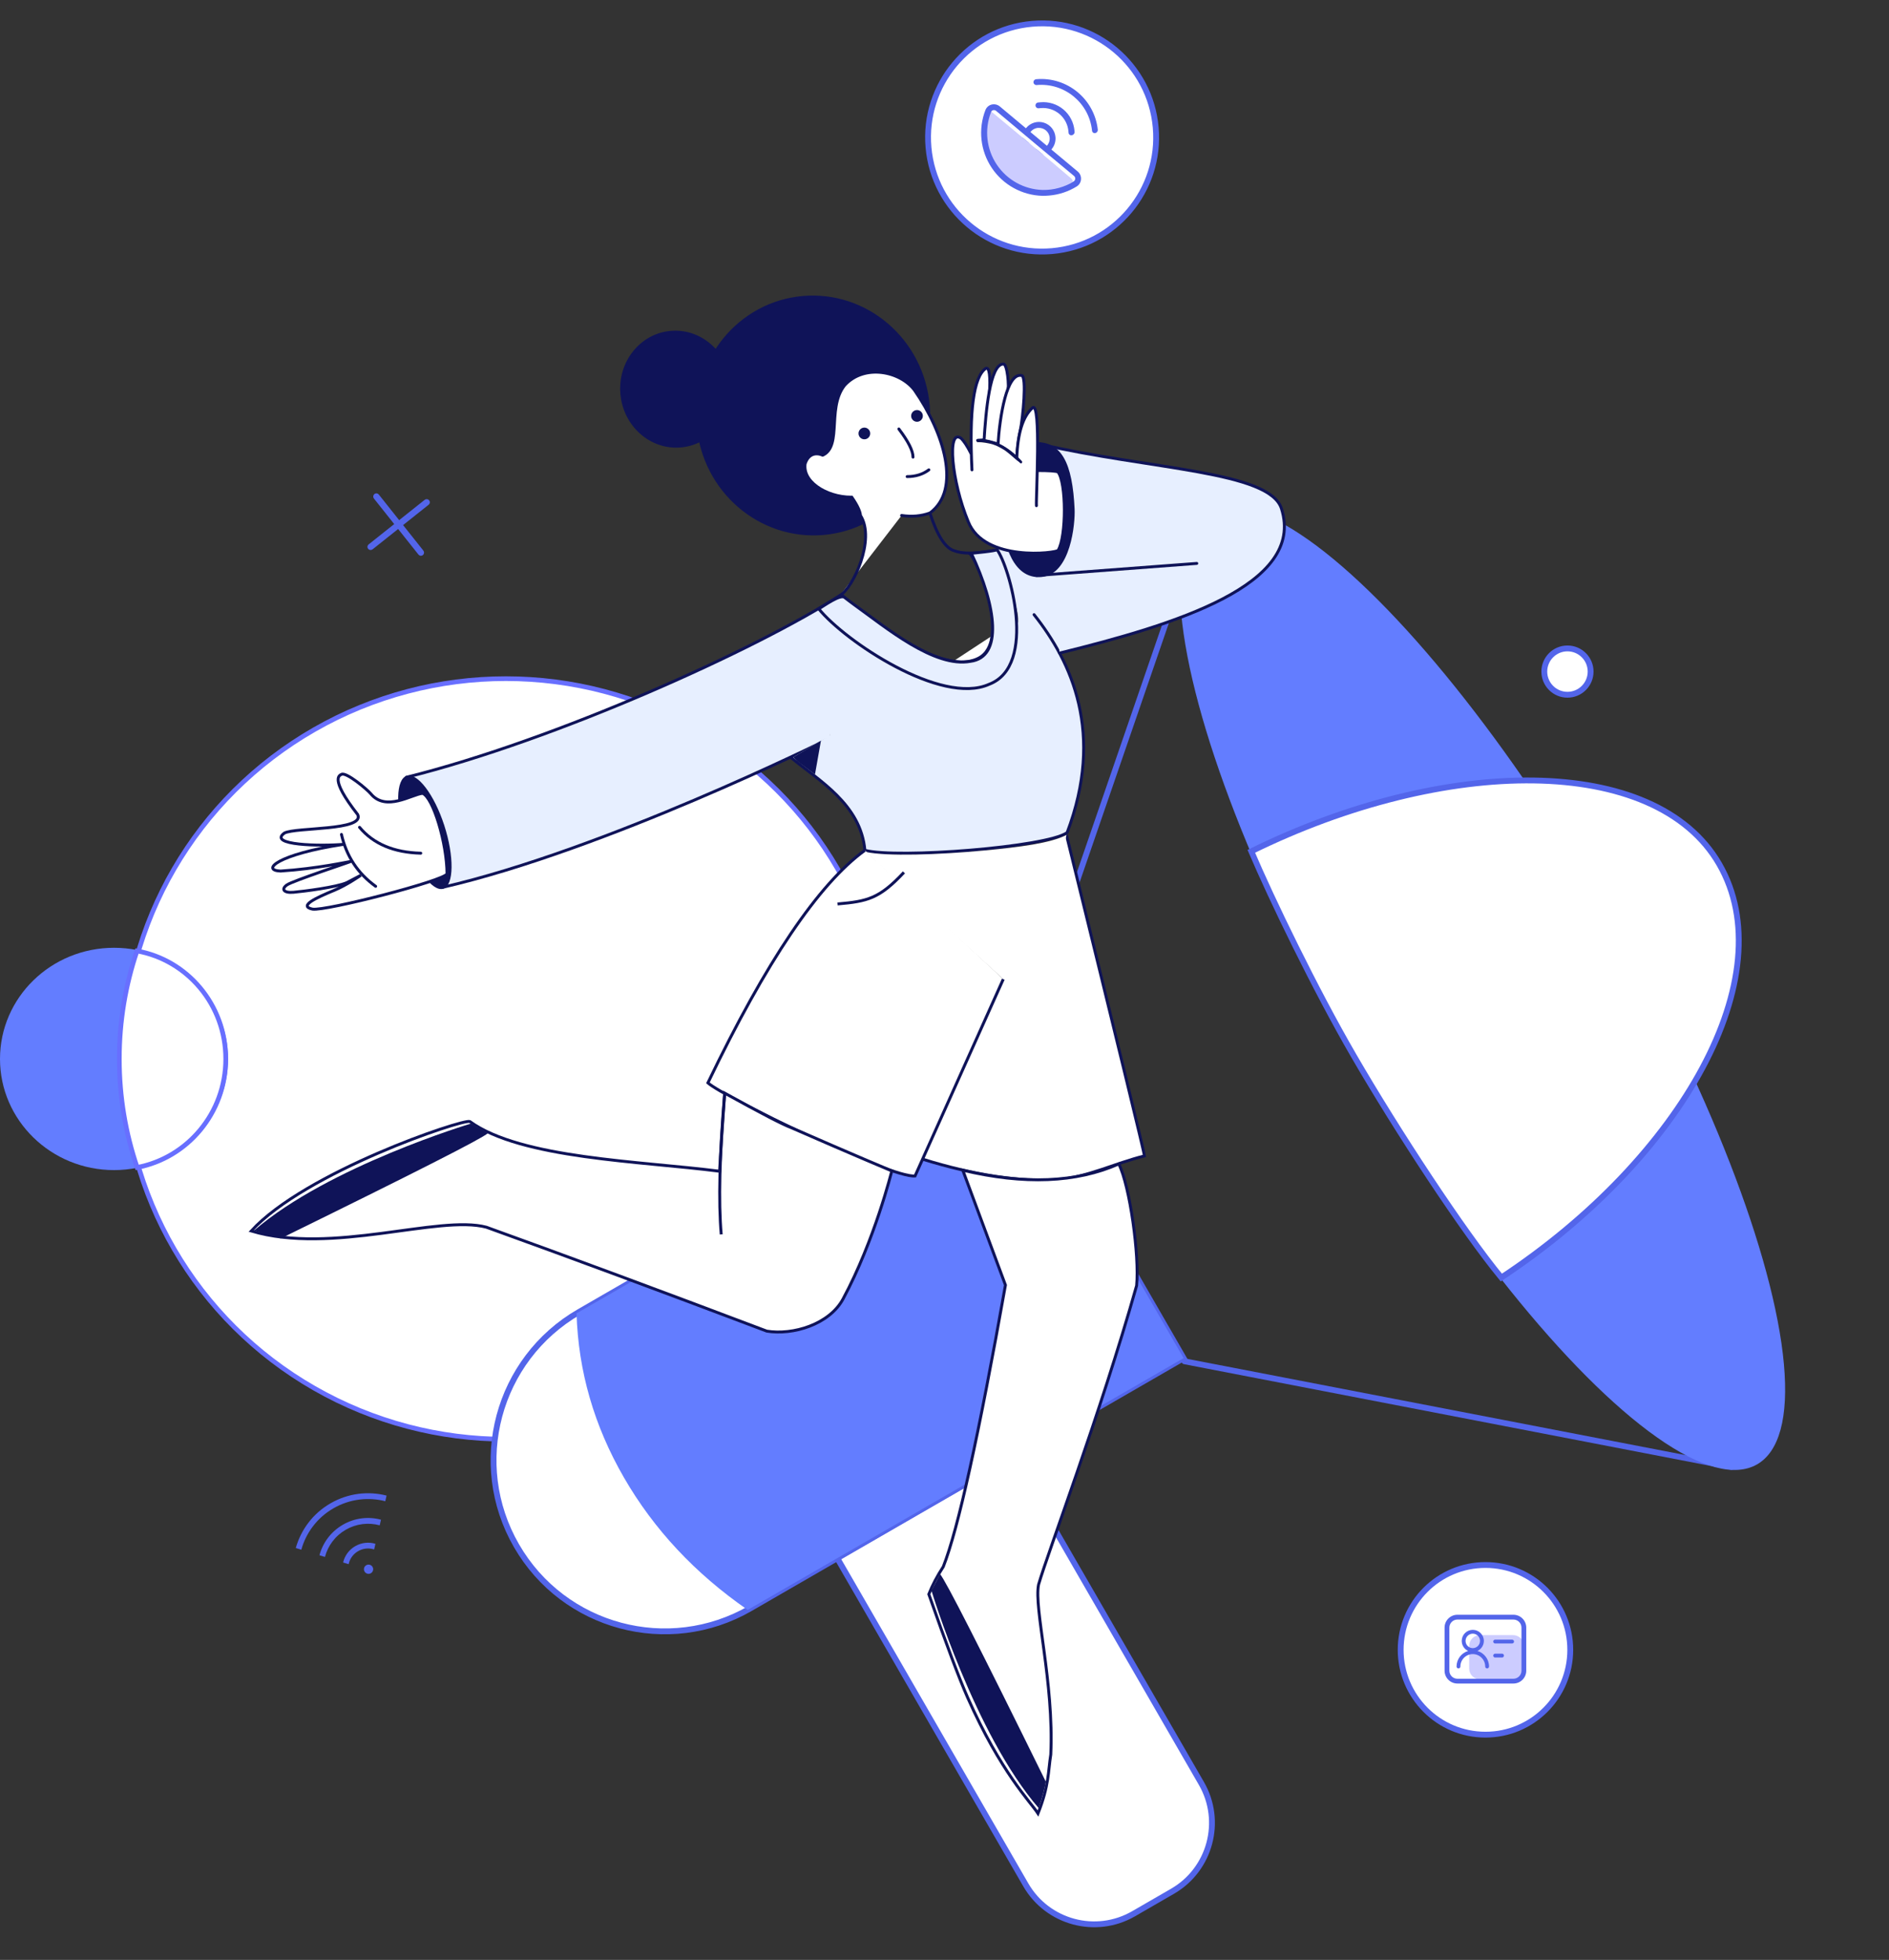 <?xml version="1.0" encoding="UTF-8"?>
<svg xmlns="http://www.w3.org/2000/svg" xmlns:xlink="http://www.w3.org/1999/xlink" width="323px" height="335px" viewBox="0 0 323 335" version="1.1">
  <rect x="0" y="0" width="323" height="335" fill="#333333" stroke="none"/>
  <title>插画</title>
  <g id="页面-1" stroke="none" stroke-width="1" fill="none" fill-rule="evenodd">
    <g id="登录失效" transform="translate(-522, -90)">
      <g id="插画" transform="translate(522, 90)">
        <g id="圆" transform="translate(0, 116)">
          <ellipse id="椭圆形备份" stroke="#686FFF" stroke-width="0.8" fill="#FFFFFF" cx="86.5" cy="65" rx="65.5" ry="65"></ellipse>
          <ellipse id="椭圆形" fill="#637DFF" cx="19.5" cy="65" rx="19.5" ry="19"></ellipse>
          <path d="M23.426,46.544 C27.724,47.316 31.495,49.599 34.203,52.831 C36.948,56.107 38.6,60.358 38.6,65 C38.6,69.635 36.953,73.88 34.219,77.166 C31.514,80.416 27.745,82.728 23.456,83.545 C21.475,77.734 20.4,71.494 20.4,65 C20.4,58.539 21.465,52.329 23.426,46.544 Z" id="形状结合" stroke="#686FFF" stroke-width="0.8" fill="#FFFFFF"></path>
        </g>
        <g id="喇叭" transform="translate(73, 75)">
          <circle id="椭圆形" stroke="#5365EA" fill="#FFFFFF" cx="195.02" cy="39.792" r="3.959"></circle>
          <line x1="129.528" y1="157.678" x2="223.06" y2="175.74" id="直线-10" stroke="#5365EA" stroke-linecap="round" stroke-linejoin="round"></line>
          <ellipse id="椭圆形" fill="#637DFF" transform="translate(180.498, 93.958) rotate(-30) translate(-180.498, -93.958) " cx="180.498" cy="93.958" rx="25.082" ry="93.918"></ellipse>
          <line x1="129.528" y1="22.235" x2="100.544" y2="106.399" id="直线-11" stroke="#5365EA" stroke-linecap="square"></line>
          <path d="M121.997,177.414 L121.997,241.914 C121.997,245.642 120.486,249.017 118.043,251.46 C115.6,253.903 112.225,255.414 108.497,255.414 L108.497,255.414 L100.825,255.414 C97.097,255.414 93.722,253.903 91.279,251.46 C88.836,249.017 87.325,245.642 87.325,241.914 L87.325,241.914 L87.325,177.414 L121.997,177.414 Z" id="矩形" stroke="#5365EA" fill="#FFFFFF" transform="translate(104.661, 216.414) rotate(-30) translate(-104.661, -216.414) "></path>
          <path d="M35.772,103.093 L94.296,103.093 L94.296,188.651 C94.296,204.812 81.195,217.913 65.034,217.913 C48.873,217.913 35.772,204.812 35.772,188.651 L35.772,103.093 L35.772,103.093 Z" id="矩形" stroke="#5365EA" fill="#FFFFFF" transform="translate(65.034, 160.503) rotate(-300) translate(-65.034, -160.503) "></path>
          <path d="M45.184,108.528 L103.709,108.528 L103.709,194.598 C93.824,199.273 83.77,201.61 73.548,201.61 C63.326,201.61 53.871,199.273 45.184,194.598 L45.184,108.528 Z" id="矩形" fill="#637DFF" transform="translate(74.447, 155.069) rotate(-300) translate(-74.447, -155.069) "></path>
          <path d="M232.849,122.966 C230.608,85.83 212.315,55.366 190.281,55.366 C168.401,55.366 150.822,86.804 148.376,123.564 C157.101,124.626 174.158,125.891 187.401,125.865 C202.295,125.835 222.722,124.66 232.849,122.966 Z" id="路径" stroke="#5365EA" fill="#FFFFFF" transform="translate(190.612, 90.616) rotate(-300) translate(-190.612, -90.616) "></path>
        </g>
        <g id="人" transform="translate(132.5, 161) rotate(-5) translate(-132.5, -161) translate(39, 8)">
          <g id="头" transform="translate(74.888, 42.796)" fill="#0F1358">
            <ellipse id="椭圆形" cx="32.974" cy="21.135" rx="20" ry="20.5"></ellipse>
            <ellipse id="椭圆形备份-2" cx="9.956" cy="14.604" rx="9.5" ry="10"></ellipse>
          </g>
          <path d="M109.735,94.979 C94.904,102.814 59.281,115.359 33.168,119.474 C36.499,121.479 38.423,133.374 37.752,138.743 C65.888,134.796 104.671,119.623 105.934,119.127" id="左胳膊" stroke="#0F1358" stroke-width="0.5" fill="#E7EFFF" stroke-linecap="round" stroke-linejoin="round"></path>
          <path d="M121.433,82.272 C123.154,82.682 124.775,82.683 126.298,82.273 C132.017,78.775 129.929,68.889 125.49,61.121 C123.331,57.675 117.353,55.879 113.675,59.252 C110.011,63.103 112.771,70.757 107.888,71.028 C112.251,76.379 114.432,79.922 114.432,81.657 C116.684,86 112.073,93.899 109.735,94.979" id="脸" stroke="#0F1358" stroke-width="0.5" fill="#FFFFFF" stroke-linecap="round" stroke-linejoin="round"></path>
          <path d="M35.531,139.26 C37.464,139.26 39.03,134.519 39.03,128.997 C39.03,123.474 37.463,118.973 35.53,118.973 C33.597,118.973 32.03,123.474 32.03,128.997 C32.03,134.519 33.598,139.26 35.531,139.26 Z" id="椭圆形" fill="#0F1358" transform="translate(35.53, 129.117) rotate(-13) translate(-35.53, -129.117) "></path>
          <polygon id="路径-5" fill="#E7EFFF" points="106.003 119.128 126.489 109.561 110.516 95.397 105.936 96.943"></polygon>
          <g id="左手" transform="translate(9, 117)" stroke="#0F1358" stroke-width="0.5">
            <path d="M26.709,5.447 C24.865,5.447 20.145,8.101 17.851,4.721 C17.257,3.896 14.076,0.712 13.196,1 C12.966,1.134 10.886,1.267 15.335,8.101 C16.361,10.981 4.615,9.311 2.571,10.152 C-0.497,11.981 8.511,12.953 12.49,12.953 C1.021,13.672 -1.987,16.152 1.34,16.565 C7.538,16.715 13.141,15.976 13.425,15.976 C13.709,15.976 3.306,18.401 2.227,19.022 C1.149,19.642 1.54,20.373 3.24,20.373 C4.94,20.373 10.732,20.149 12.49,19.515 C12.49,19.515 14.963,18.481 14.963,18.481 C14.963,18.481 12.394,19.961 10.21,20.644 C7.047,21.634 3.809,22.788 6.219,23.524 C8.438,24.085 29.17,20.644 29.665,19.515 C30.094,14.288 28.446,6.345 26.709,5.447 Z" id="路径-23" fill="#FFFFFF"></path>
            <path d="M15.455,10.293 C17.567,13.321 20.915,15.095 25.498,15.614" id="路径-24" stroke-linecap="round" stroke-linejoin="round"></path>
            <path d="M12.272,11.239 C12.783,15.007 14.466,18.121 17.321,20.582" id="路径-25" stroke-linecap="round" stroke-linejoin="round"></path>
          </g>
          <path d="M109.372,71.521 C108.587,70.713 106.88,70.098 106.01,72.104 C105.288,75.276 109.836,78.187 113.886,78.187 C112.031,74.125 109.919,72.423 109.372,71.521 Z" id="耳朵" fill="#FFFFFF"></path>
          <circle id="椭圆形" stroke="#5365EA" fill="#FFFFFF" cx="151" cy="20" r="19.5"></circle>
          <g id="编组" transform="translate(136.643, 9.996)">
            <path d="M13.826,12.967 C12.678,12.975 11.639,12.29 11.195,11.232 C10.75,10.175 10.987,8.953 11.796,8.139 C12.604,7.324 13.824,7.078 14.885,7.515 C15.946,7.953 16.639,8.987 16.639,10.134 C16.639,11.691 15.383,12.956 13.826,12.967 L13.826,12.967 Z M13.826,8.309 C13.081,8.301 12.405,8.744 12.115,9.43 C11.825,10.117 11.979,10.91 12.505,11.439 C13.03,11.967 13.823,12.125 14.511,11.839 C15.199,11.553 15.645,10.88 15.641,10.134 C15.636,9.134 14.826,8.325 13.826,8.319 L13.826,8.309 Z" id="形状" fill="#5365EA" fill-rule="nonzero"></path>
            <path d="M20.08,17.187 C17.088,14.194 9.846,7.052 6.285,3.461 C6.076,3.78 5.876,4.11 5.696,4.459 C9.267,7.98 15.332,13.965 18.245,16.957 C19.362,18.074 18.973,17.955 18.245,18.344 C16.679,19.059 14.979,19.433 13.257,19.441 L13.617,19.441 C15.831,19.679 18.063,19.185 19.971,18.035 C20.109,17.946 20.202,17.8 20.223,17.636 C20.244,17.473 20.192,17.308 20.08,17.187 Z" id="路径" fill="#FFFFFF" fill-rule="nonzero"></path>
            <path d="M18.245,16.957 C15.332,13.965 9.267,7.98 5.696,4.449 C4.13,7.391 4.092,10.911 5.594,13.887 C7.095,16.863 9.95,18.923 13.247,19.411 C14.969,19.403 16.669,19.029 18.235,18.314 C18.973,17.955 19.362,18.025 18.245,16.957 Z" id="路径" fill="#CCCCFF" fill-rule="nonzero"></path>
            <path d="M14.714,20 C14.327,20.003 13.941,19.986 13.557,19.95 C10.074,19.557 7.001,17.493 5.32,14.418 C3.638,11.343 3.559,7.643 5.108,4.499 C5.326,4.048 5.75,3.731 6.245,3.651 C6.749,3.572 7.261,3.739 7.622,4.1 C11.183,7.671 16.978,13.396 19.911,16.329 C20.276,16.687 20.444,17.201 20.36,17.705 C20.289,18.198 19.984,18.625 19.542,18.853 C18.045,19.61 16.391,20.003 14.714,20 L14.714,20 Z M6.504,4.628 L6.405,4.628 C6.217,4.669 6.065,4.805 6.006,4.987 C4.624,7.834 4.707,11.174 6.229,13.949 C7.751,16.723 10.523,18.588 13.666,18.952 C15.53,19.153 17.412,18.806 19.083,17.955 C19.242,17.874 19.353,17.722 19.382,17.546 C19.416,17.355 19.352,17.161 19.212,17.027 C16.22,14.095 10.474,8.359 6.913,4.788 C6.804,4.682 6.657,4.625 6.504,4.628 L6.504,4.628 Z M23.1,9.925 C23.007,9.833 22.957,9.706 22.963,9.576 C22.876,4.805 18.977,0.986 14.205,0.998 C13.93,0.998 13.706,0.774 13.706,0.499 C13.706,0.366 13.759,0.24 13.852,0.146 C13.946,0.053 14.073,-2.97602392e-05 14.205,-2.97602392e-05 C19.516,-0.012 23.857,4.236 23.96,9.546 C23.941,9.819 23.724,10.035 23.452,10.055 C23.321,10.063 23.194,10.016 23.1,9.925 Z" id="形状" fill="#5365EA" fill-rule="nonzero"></path>
            <path d="M19.402,10.065 C19.273,10.068 19.149,10.017 19.06,9.924 C18.971,9.831 18.925,9.704 18.933,9.576 C18.928,9.526 18.928,9.476 18.933,9.426 C18.954,8.26 18.507,7.134 17.692,6.299 C16.876,5.465 15.761,4.993 14.594,4.987 L14.245,4.987 C14.067,5.002 13.894,4.92 13.793,4.773 C13.692,4.625 13.676,4.435 13.753,4.274 C13.83,4.112 13.987,4.004 14.165,3.99 L14.285,3.99 C14.388,3.98 14.491,3.98 14.594,3.99 C16.019,3.982 17.388,4.543 18.398,5.549 C19.407,6.555 19.973,7.922 19.971,9.346 C19.976,9.42 19.976,9.493 19.971,9.566 C19.944,9.857 19.694,10.076 19.402,10.065 L19.402,10.065 Z" id="路径" fill="#5365EA" fill-rule="nonzero"></path>
            <path d="M10.245,97.836 L12.068,80.23 L0.068,79.343 C2.689,86.991 3.615,91.426 2.845,92.648 C2.076,93.871 4.542,95.6 10.245,97.836 Z" id="路径-6" fill="#E7EFFF"></path>
          </g>
          <path d="M99.104,121.955 C103.332,126.124 110.192,130.824 110.192,138.743 C115.591,140.674 141.22,140.93 144.905,138.743 C152.788,122.39 148.21,109.729 142.52,101.136" id="路径" stroke="#0F1358" stroke-width="0.5" fill="#E7EFFF" stroke-linecap="round" stroke-linejoin="round"></path>
          <polygon id="路径-31" fill="#FFFFFF" points="128.104 107.847 135.104 104.082 135.104 109.082"></polygon>
          <path d="M126.298,82.273 C127.205,86.236 128.403,88.502 129.892,89.071 C132.268,90.208 136.318,89.577 137.394,89.577" id="路径-3" stroke="#0F1358" stroke-width="0.5"></path>
          <path d="M110.192,95.059 C110.192,95.059 124.888,110.931 132.466,107.702 C138.193,105.261 133.808,91.154 132.466,89.752" id="路径" stroke="#0F1358" stroke-width="0.5" stroke-linecap="round" stroke-linejoin="round"></path>
          <path d="M105.936,96.943 C109.913,102.831 125.346,115.263 133.808,112.329 C142.48,109.897 139.019,92.439 137.167,89.502 C137.201,89.732 132.744,89.752 132.744,89.752 C136.28,99.257 136.58,107.9 131,108.135 C124.758,108.755 117.16,101.171 112.013,96.743 C111.938,96.679 110.573,95.466 110.516,95.397 C109.913,94.667 106.75,96.557 105.936,96.943 Z" id="路径-14" stroke="#0F1358" stroke-width="0.5" fill="#E7EFFF" stroke-linecap="round" stroke-linejoin="round"></path>
          <path d="M146.303,108.058 C166.478,104.923 189.185,100.087 186.248,86.796 C184.802,80.158 164.431,78.187 145.9,72.141" id="路径-21" stroke="#0F1358" stroke-width="0.5" fill="#E7EFFF" stroke-linecap="round" stroke-linejoin="round"></path>
          <line x1="143.5" y1="94.5" x2="171" y2="94.836" id="路径-22" stroke="#0F1358" stroke-width="0.5" stroke-linecap="round"></line>
          <path d="M144.348,94.836 C149.399,94.836 150.907,86.121 151,83.767 C151.301,76.109 149.97,71.515 144.348,71.769 C138.726,72.024 138.747,78.187 138.348,83.767 C138.394,91 140.5,94.836 144.348,94.836 Z" id="椭圆形" fill="#0F1358"></path>
          <g id="右手" transform="translate(131, 58)">
            <path d="M14.224,18.644 C16.27,18.828 17.436,19.011 17.72,19.193 C19,21.076 18.208,30.333 16.586,32.535 C16.251,33 3.821,33.466 1.699,26.329 C-0.566,19.193 -0.566,10.074 1.699,12.003 C2.162,12.522 2.651,13.425 3.165,14.713" id="路径-15" stroke="#0F1358" stroke-width="0.5" fill="#FFFFFF" stroke-linecap="round" stroke-linejoin="round"></path>
            <path d="M3.1,17.555 C3.495,7.443 4.775,1.757 6.942,0.496 C7.604,0.227 7.68,1.788 7.167,5.179 L5.649,12.632 L4.526,12.632" id="路径-16" stroke="#0F1358" stroke-width="0.5" fill="#FFFFFF" stroke-linecap="round" stroke-linejoin="round"></path>
            <path d="M5.592,12.783 C6.321,7.879 7.729,-0.228 10.029,0.004 C10.709,0.004 10.709,3.911 10.369,4.84 C10.029,5.77 8.11,13.153 8.023,13.505 C7.889,13.615 6.18,12.783 5.592,12.783 Z" id="路径-17" stroke="#0F1358" stroke-width="0.5" fill="#FFFFFF" stroke-linecap="round" stroke-linejoin="round"></path>
            <path d="M7.904,13.691 C8.609,8.934 10.471,1.417 12.983,2.235 C13.832,2.521 12.583,9.373 11.898,11.642 C11.441,13.155 11.112,14.683 10.911,16.226 C9.637,14.897 8.635,14.052 7.904,13.691 Z" id="路径-18" stroke="#0F1358" stroke-width="0.5" fill="#FFFFFF" stroke-linecap="round" stroke-linejoin="round"></path>
            <path d="M10.911,16.226 C11.427,11.992 12.569,9.216 14.336,7.898 C15.963,6.705 13.549,23.447 13.549,24.615" id="路径-19" stroke="#0F1358" stroke-width="0.5" fill="#FFFFFF" stroke-linecap="round" stroke-linejoin="round"></path>
            <path d="M4.526,12.632 C7.175,12.884 9.506,14.323 11.52,16.95" id="路径-20" stroke="#0F1358" stroke-width="0.5" stroke-linecap="round" stroke-linejoin="round"></path>
            <path d="M4.086,13.038 C4.275,12.874 4.845,12.911 5.797,13.148 C6.736,13.377 7.478,13.68 8.023,14.058 C8.275,14.222 8.695,14.483 9.059,14.791 C9.553,15.209 10.043,15.742 10.792,16.5 C11.274,16.988 12.171,17.848 13.483,19.08 L12.905,26.376 L3.751,23.606 C3.416,19.413 3.528,15.891 4.086,13.038 Z" id="路径-2" fill="#FFFFFF"></path>
          </g>
          <path d="M144.756,139.129 C150.43,175.727 153.267,194.331 153.267,194.943 C148.157,195.75 143.274,197.699 138.18,197.699 C131.53,197.508 123.952,195.677 115.447,192.205" id="路径-27" stroke="#0F1358" stroke-width="0.5" fill="#FFFFFF"></path>
          <path d="M110.192,138.743 C101.785,143.793 91.717,156.212 79.989,176 C82.489,178.672 109.614,194.943 113.886,194.943 C113.886,194.943 119.873,184.21 131.846,162.746" id="路径-26" stroke="#0F1358" stroke-width="0.5" fill="#FFFFFF"></path>
          <path d="M122.106,194.673 L127.66,214.87 C120.873,240.083 115.945,255.757 112.876,261.892 C111.723,263.361 110.765,264.852 110,266.364 C112.254,275.195 113.943,281.248 115.068,284.523 C119.631,297.814 124.217,303.223 125.334,305.328 C127.66,300.648 127.66,298.401 128.387,295.48 C130.024,283.275 127.66,270.331 128.837,266.364 C130.928,260.949 141.776,238.546 149.996,216.91 C150.924,211.862 150.337,199.899 148.774,195.924 C141.244,198.498 132.354,198.081 122.106,194.673 Z" id="路径-30" stroke="#0F1358" stroke-width="0.5" fill="#FFFFFF"></path>
          <path d="M102.577,292.082 C126.153,282.936 138.453,277.964 139.476,277.167 C137.994,276.22 136.784,275.46 136.784,275.46 C136.784,275.46 111.79,280.652 98.168,290.48 C100.138,291.326 101.607,291.86 102.577,292.082 Z" id="路径-28" fill="#0F1358" transform="translate(118.822, 283.771) rotate(-90) translate(-118.822, -283.771) "></path>
          <path d="M110.404,139.056 C115.011,144.369 122.158,152.266 131.846,162.746 C139.142,151.774 143.445,143.901 144.756,139.129 C141.935,140.314 136.473,140.508 130.649,140.551 C122.549,140.612 113.751,140.101 110.404,139.056 Z" id="路径-7" fill="#FFFFFF"></path>
          <path d="M105.319,148.645 C110.303,147.586 112.295,146.902 115.93,141.903" id="路径" stroke="#0F1358" stroke-width="0.5" transform="translate(110.625, 145.274) rotate(12) translate(-110.625, -145.274) "></path>
          <path d="M110,193.732 C110,193.732 106.046,205.293 99.795,214.805 C97.075,218.944 90.71,220.271 86.32,219.151 C68.985,210.804 53.579,203.512 40.101,197.275 C32.165,194.417 13.362,199.727 0,194.417 C10.044,185.183 37.601,178.497 38.851,179.03 C47.05,186.146 67.384,188.318 80.659,191.223 C81.106,188.088 81.783,183.68 82.693,178 C88.538,181.935 92.139,184.221 93.494,184.858 C103.411,190.276 110,193.732 110,193.732 Z" id="路径" stroke="#0F1358" stroke-width="0.5" fill="#FFFFFF"></path>
          <path d="M4.915,196.124 C28.446,187.041 40.724,182.1 41.747,181.302 C40.265,180.356 38.978,179.408 38.978,179.408 C38.978,179.408 14.113,184.543 0.492,194.371 C3.44,195.54 4.915,196.124 4.915,196.124 Z" id="路径-28" fill="#0F1358"></path>
          <path d="M82.693,178 C80.898,188.399 80,196.399 80,202" id="路径-29" stroke="#0F1358" stroke-width="0.5"></path>
          <polygon id="路径-4" fill="#0F1358" points="99.378 121.823 104.342 119.413 102.824 125.074 100.098 122.636"></polygon>
          <path d="M122.256,67.506 C123.682,69.771 124.345,71.438 124.246,72.506" id="路径-8" stroke="#0F1358" stroke-width="0.5" stroke-linecap="round" stroke-linejoin="round"></path>
          <path d="M124.43,73.438 C125.107,74.524 125.382,75.79 125.256,77.236" id="路径-8" stroke="#0F1358" stroke-width="0.5" stroke-linecap="round" stroke-linejoin="round" transform="translate(124.857, 75.337) rotate(-270) translate(-124.857, -75.337) "></path>
          <circle id="椭圆形" fill="#0F1358" cx="116.314" cy="67.754" r="1"></circle>
          <circle id="椭圆形备份-3" fill="#0F1358" cx="125.541" cy="65.55" r="1"></circle>
        </g>
        <circle id="椭圆形" stroke="#5365EA" fill="#FFFFFF" cx="254" cy="282" r="14.5"></circle>
        <g id="编组" transform="translate(247, 276)" fill-rule="nonzero">
          <path d="M11.726,11.043 L6.058,11.043 C5.042,11.043 4.218,10.219 4.218,9.203 L4.218,5.326 C4.218,4.31 5.042,3.486 6.058,3.486 L11.726,3.486 C12.742,3.486 13.565,4.31 13.565,5.326 L13.565,9.203 C13.565,10.219 12.742,11.043 11.726,11.043 L11.726,11.043 Z" id="路径" fill="#CCCCFF"></path>
          <path d="M11.778,11.76 L2.204,11.76 C0.993,11.76 0.007,10.775 0.007,9.564 L0.007,2.201 C0.007,0.99 0.993,0.004 2.204,0.004 L11.778,0.004 C12.989,0.004 13.975,0.99 13.975,2.201 L13.975,4.072 C13.975,4.298 13.791,4.481 13.565,4.481 C13.339,4.481 13.156,4.298 13.156,4.072 L13.156,2.201 C13.156,1.441 12.538,0.823 11.778,0.823 L2.204,0.823 C1.444,0.823 0.826,1.441 0.826,2.201 L0.826,9.565 C0.826,10.324 1.444,10.942 2.204,10.942 L11.778,10.942 C12.538,10.942 13.156,10.324 13.156,9.565 L13.156,3.781 C13.156,3.555 13.339,3.372 13.565,3.372 C13.791,3.372 13.975,3.555 13.975,3.781 L13.975,9.565 C13.975,10.775 12.989,11.76 11.778,11.76 Z" id="路径" fill="#5365EA"></path>
          <path d="M5.627,6.19 C6.274,5.889 6.724,5.234 6.724,4.474 C6.724,3.431 5.876,2.583 4.833,2.583 C3.79,2.583 2.942,3.431 2.942,4.474 C2.942,5.233 3.392,5.888 4.039,6.19 C2.893,6.532 2.056,7.596 2.056,8.851 C2.056,9.032 2.202,9.178 2.383,9.178 C2.564,9.178 2.711,9.032 2.711,8.851 C2.711,7.681 3.663,6.728 4.833,6.728 C6.003,6.728 6.955,7.681 6.955,8.851 C6.955,9.032 7.102,9.178 7.283,9.178 C7.463,9.178 7.61,9.032 7.61,8.851 C7.61,7.595 6.772,6.532 5.627,6.19 Z M3.596,4.474 C3.596,3.792 4.15,3.237 4.832,3.237 C5.514,3.237 6.068,3.792 6.068,4.474 C6.068,5.156 5.514,5.71 4.832,5.71 C4.151,5.71 3.596,5.155 3.596,4.474 Z M11.555,4.915 L8.654,4.915 C8.473,4.915 8.326,4.768 8.326,4.588 C8.326,4.407 8.473,4.26 8.654,4.26 L11.555,4.26 C11.736,4.26 11.882,4.407 11.882,4.588 C11.882,4.768 11.736,4.915 11.555,4.915 Z M9.835,7.313 L8.654,7.313 C8.473,7.313 8.326,7.167 8.326,6.986 C8.326,6.805 8.473,6.658 8.654,6.658 L9.835,6.658 C10.016,6.658 10.163,6.805 10.163,6.986 C10.163,7.167 10.016,7.313 9.835,7.313 Z" id="形状" fill="#5365EA"></path>
        </g>
        <g id="wifi" transform="translate(60.037, 262.99) rotate(-30) translate(-60.037, -262.99) translate(51.037, 255.99)" fill="#5365EA" fill-rule="nonzero">
          <path d="M12.159,9.848 L11.483,10.571 C11.446,10.529 11.408,10.49 11.369,10.45 C10.727,9.808 9.873,9.455 8.967,9.455 C8.06,9.455 7.207,9.808 6.565,10.45 C6.526,10.49 6.488,10.529 6.451,10.571 L5.775,9.848 C6.575,8.998 7.709,8.469 8.967,8.469 C10.225,8.469 11.361,8.998 12.159,9.848 Z M2.888,6.755 L3.561,7.478 C3.565,7.474 3.571,7.468 3.575,7.462 C4.276,6.761 5.092,6.212 5.998,5.828 C6.938,5.431 7.936,5.23 8.965,5.23 C9.994,5.23 10.993,5.431 11.931,5.828 C12.84,6.212 13.654,6.763 14.355,7.462 C14.359,7.466 14.365,7.472 14.369,7.478 L15.042,6.755 C13.49,5.2 11.341,4.24 8.967,4.24 C6.593,4.24 4.444,5.2 2.888,6.755 Z M8.967,0.014 C5.479,0.014 2.317,1.404 0.002,3.662 L0.675,4.385 C1.189,3.883 1.748,3.425 2.34,3.026 C2.974,2.597 3.652,2.23 4.353,1.934 C5.813,1.315 7.365,1.003 8.965,1.003 C10.565,1.003 12.117,1.317 13.577,1.934 C14.278,2.23 14.955,2.597 15.589,3.026 C16.182,3.427 16.743,3.883 17.254,4.385 L17.928,3.662 C15.617,1.406 12.455,0.014 8.967,0.014 Z M8.967,12.232 C8.53,12.232 8.177,12.585 8.177,13.022 C8.177,13.458 8.53,13.812 8.967,13.812 C9.403,13.812 9.757,13.458 9.757,13.022 C9.757,12.585 9.403,12.232 8.967,12.232 Z" id="形状"></path>
        </g>
        <g id="关闭" transform="translate(63.164, 84.664)" stroke="#5365EA" stroke-width="0.8">
          <path d="M1.291,0.11 L8.912,9.696 C8.962,9.758 8.956,9.848 8.898,9.903 C8.847,9.952 8.765,9.95 8.716,9.899 C8.714,9.896 8.711,9.893 8.709,9.89 L1.088,0.304 C1.038,0.242 1.044,0.152 1.102,0.097 C1.153,0.048 1.235,0.05 1.284,0.101 C1.286,0.104 1.289,0.107 1.291,0.11 Z" id="矩形"></path>
          <path d="M9.89,1.291 L0.304,8.912 C0.242,8.962 0.152,8.956 0.097,8.898 C0.048,8.847 0.05,8.765 0.101,8.716 C0.104,8.714 0.107,8.711 0.11,8.709 L9.696,1.088 C9.758,1.038 9.848,1.044 9.903,1.102 C9.952,1.153 9.95,1.235 9.899,1.284 C9.896,1.286 9.893,1.289 9.89,1.291 Z" id="矩形"></path>
        </g>
      </g>
    </g>
  </g>
</svg>
